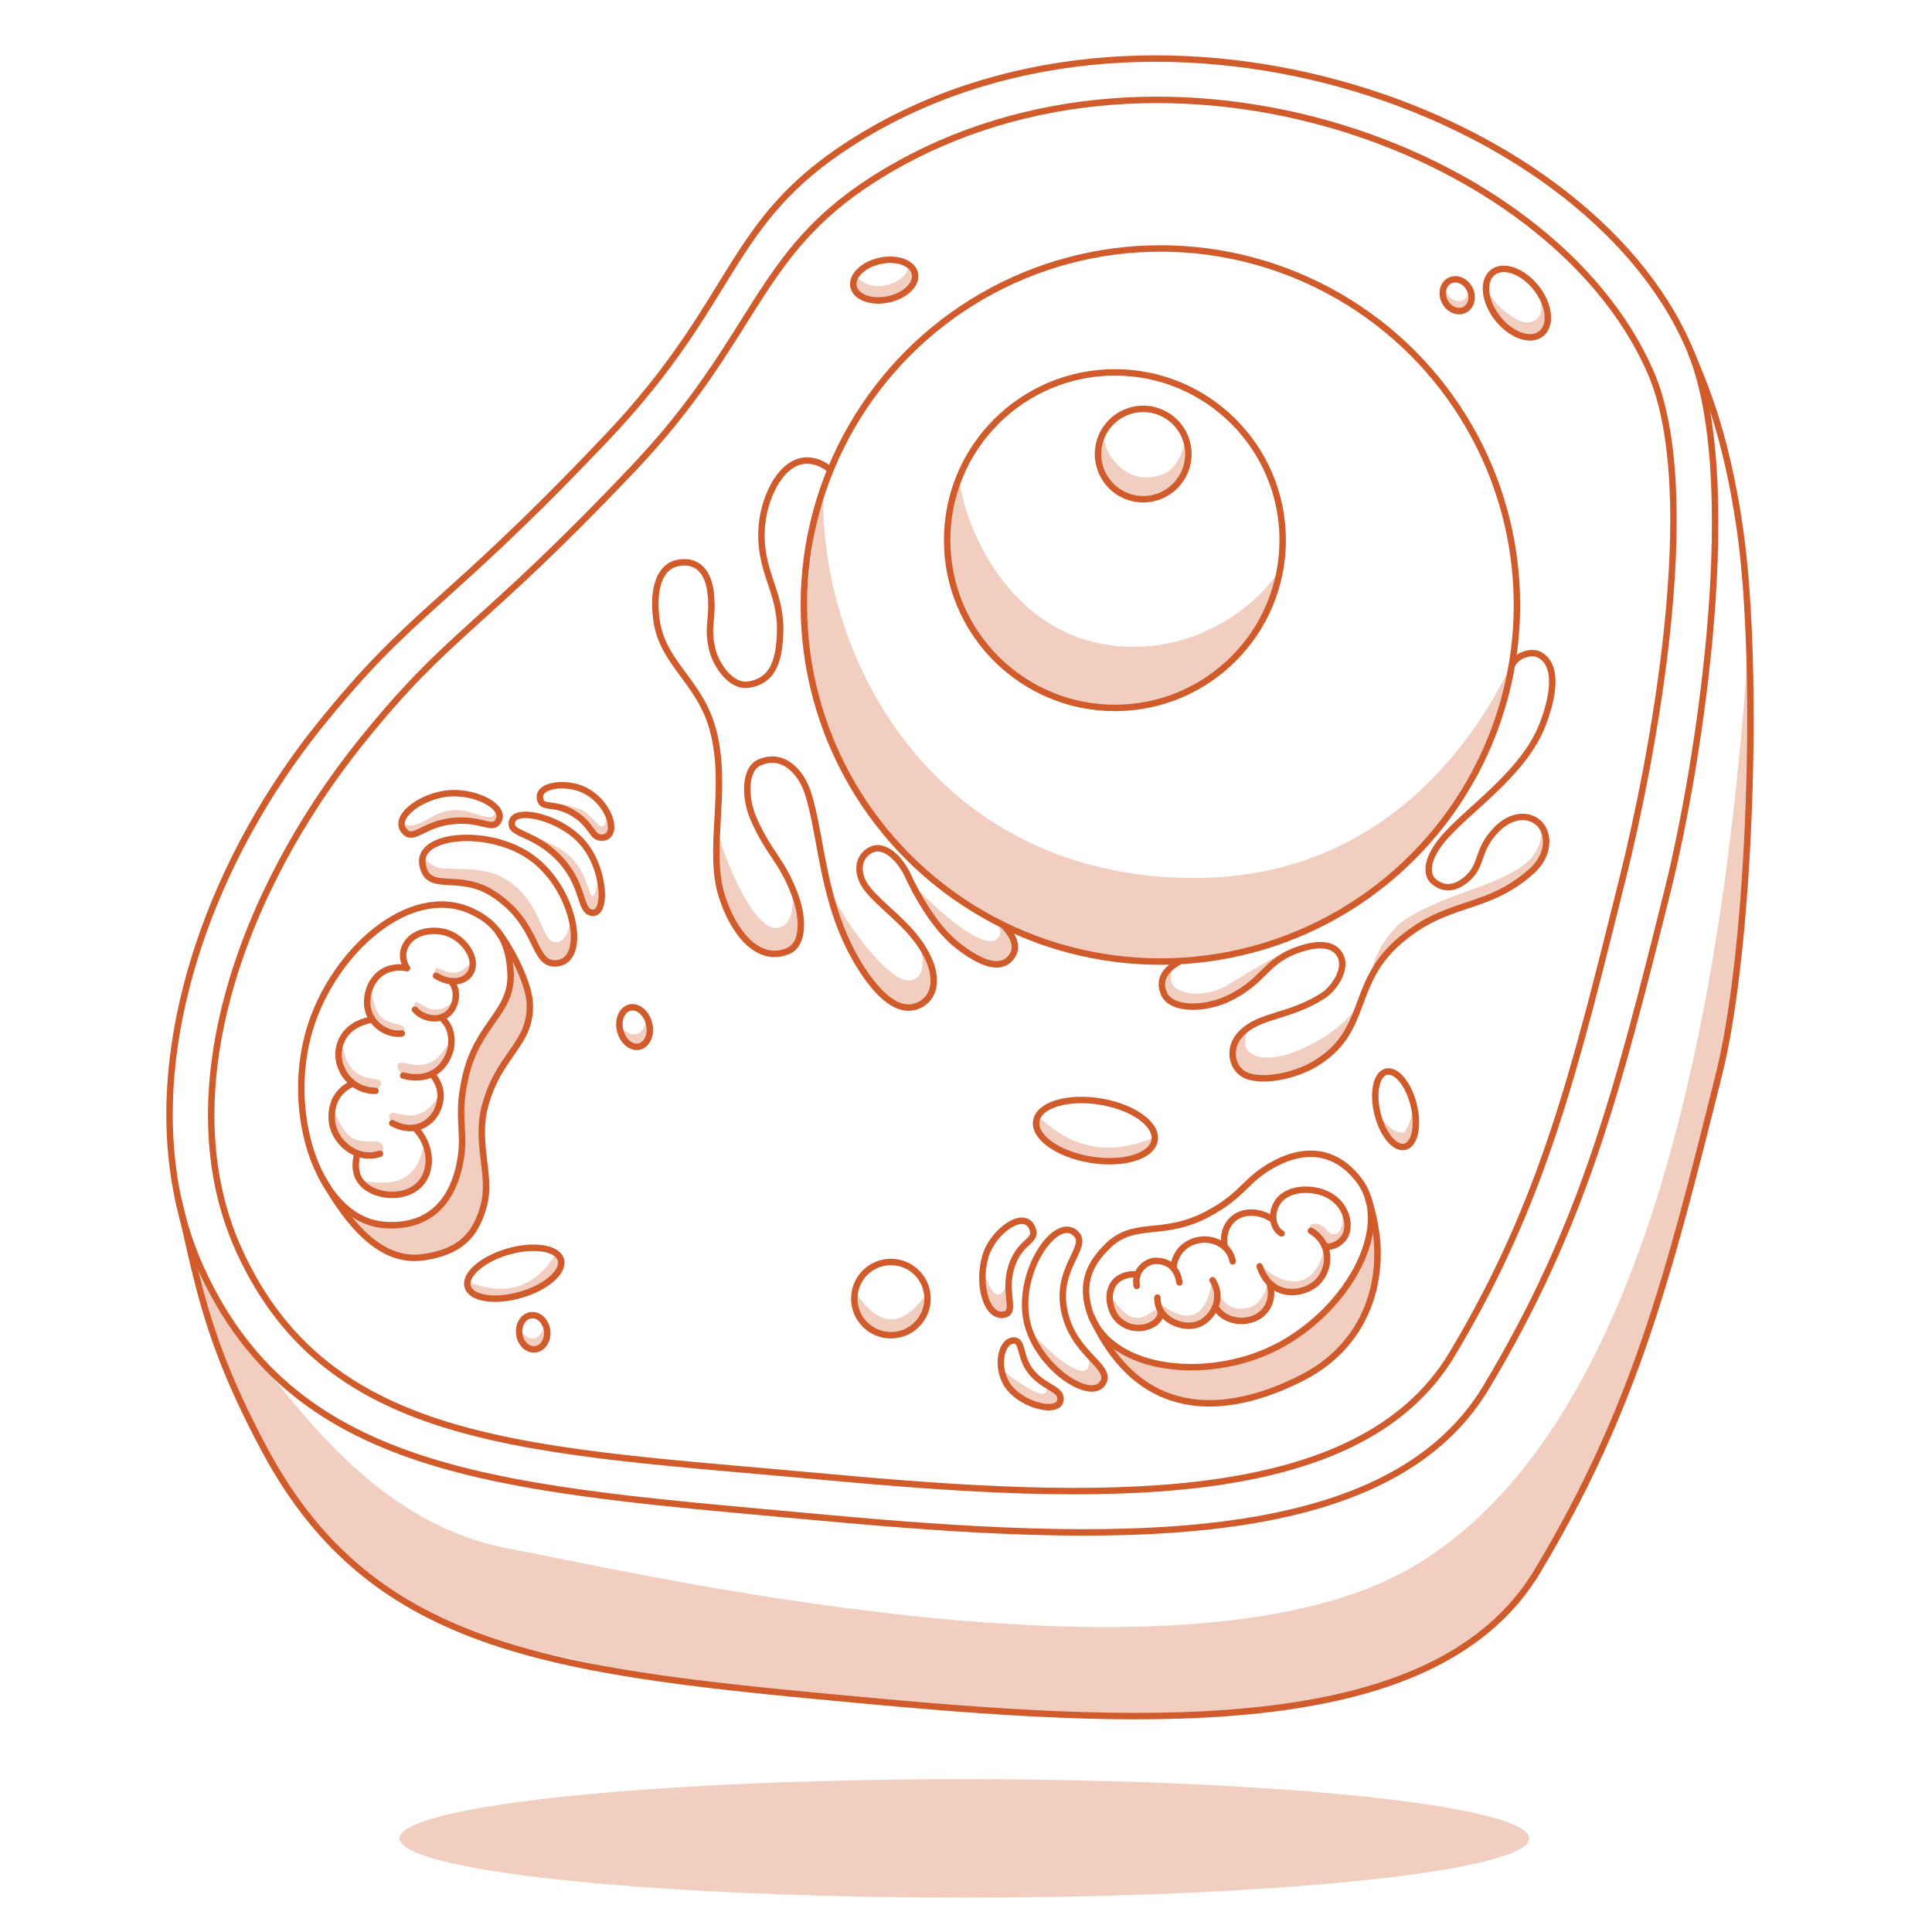 <svg xmlns="http://www.w3.org/2000/svg" viewBox="0 0 3000 3000"><defs><style>.cls-1,.cls-2{fill:none;stroke:#d15b2b;stroke-miterlimit:10;stroke-width:10px;}.cls-2{stroke-linecap:round;}.cls-3{opacity:0.3;}.cls-4{fill:#d15b2b;}</style></defs><g id="Lines"><circle class="cls-1" cx="1731.22" cy="838.75" r="260.51"/><circle class="cls-1" cx="1801.86" cy="939.47" r="553.65"/><circle class="cls-1" cx="1775.13" cy="705.06" r="70.17"/><path class="cls-1" d="M1355.66,278.69C1785,4.17,2409.06,223.5,2563.07,578.09c82,188.74,2.4,602-43.32,785.42-74.8,300.12-123.05,502.39-265,739.38-146.16,244-554.25,228.86-969.75,190.65-460.51-42.36-774-44.49-913.82-352.06-109.88-241.73,3.18-557.32,188.74-788.63C699.1,979.36,742.5,981.41,983.16,727.71,1176.66,523.72,1172.34,395.91,1355.66,278.69Z"/><path class="cls-1" d="M1321.47,222.08C1776.44-68.86,2459.08,163,2622.3,538.8c86.87,200,15.92,648.39-32.52,842.76-79.28,318.06-131.73,521.59-282.16,772.75-154.89,258.6-591.9,242.56-1032.23,202.06-488-44.88-814.91-60.13-963.07-386.08-116.44-256.18-13.63-597.52,183-842.65,147.49-183.85,191.7-179.15,446.74-448C1147.15,463.45,1127.2,346.3,1321.47,222.08Z"/><path class="cls-1" d="M2625.65,546.86c13.79,34.9,53.41,114.55,76.45,277.16,30.6,215.91,15.92,648.39-32.52,842.76-79.27,318.06-131.72,521.59-282.15,772.75-154.9,258.6-591.91,242.56-1032.24,202.06-488-44.88-774.16-73.49-943.53-388.94C315.38,2073.35,306.8,1981.94,277,1863.07"/><ellipse class="cls-1" cx="1370.28" cy="429.43" rx="48.61" ry="30.5" transform="matrix(0.98, -0.21, 0.21, 0.98, -60.04, 301.85)"/><ellipse class="cls-1" cx="2355.51" cy="470.78" rx="38.13" ry="60.69" transform="translate(214.75 1560.37) rotate(-38.28)"/><ellipse class="cls-1" cx="2262.71" cy="458.34" rx="21.61" ry="25.42" transform="translate(38.13 1075.73) rotate(-26.96)"/><ellipse class="cls-1" cx="2167.07" cy="1722.39" rx="28.91" ry="60.05" transform="translate(-351.33 573.27) rotate(-13.95)"/><ellipse class="cls-1" cx="1700.97" cy="1755.55" rx="45.75" ry="93.1" transform="translate(-304.88 3152.61) rotate(-80.76)"/><circle class="cls-1" cx="1383.4" cy="2016.47" r="56.88"/><ellipse class="cls-1" cx="798.51" cy="1977.11" rx="75.3" ry="34.95" transform="translate(-517.18 299.15) rotate(-16.11)"/><ellipse class="cls-1" cx="827.96" cy="2068.77" rx="21.77" ry="26.69" transform="translate(-252.45 119.91) rotate(-7.19)"/><ellipse class="cls-1" cx="985.5" cy="1594.76" rx="23.09" ry="31.14" transform="translate(-357.07 286.34) rotate(-14.02)"/><path class="cls-1" d="M730.88,1414.24c-94.93-42.47-212.6,62.42-249.53,182.6-40.82,132.85,14.15,299.62,117.77,305.45,67.79,3.81,100.41-36.86,112.7-86,14.53-58.12-5.19-74.31,11-144.47,19.36-83.81,73.38-99.16,69.9-161.83C790.59,1471.2,779.18,1435.85,730.88,1414.24Z"/><path class="cls-1" d="M500,1828.33c53,94.72,103.59,131.71,157.5,123.87,56.2-8.17,81.57-33,94.19-82.11,11.44-44.48-13.34-95.32,1-150.95,21.46-83.3,73.15-96.46,69.9-161.84-1.49-30-27.19-82.16-49.94-111.59"/><path class="cls-1" d="M1691.42,2035c27.8,91.53,171.61,109.93,277.32,63.06,116.85-51.82,199.46-190.61,141-266.06-38.25-49.36-86.17-47.46-127.7-26.34-49.11,25-48.46,48.43-106.93,79.52-69.87,37.13-113.11,8.89-154.53,49.11C1694.94,1959.21,1677.28,1988.46,1691.42,2035Z"/><path class="cls-1" d="M1694.22,2042.86c73.24,162.45,205.52,158.85,328.07,96.36,104.61-53.35,139.8-166.18,101.76-279.76"/><path class="cls-2" d="M631.75,1503.21c-3.53-6.11-7.42-16-5.09-26.27,6.57-28.81,42.35-37.19,68.63-28,23.51,8.26,45,35.71,37.29,57.19-5.94,16.63-28.92,25.21-55.61,9"/><path class="cls-2" d="M701,1525c2.88,2.83,9.92,13.73,5.44,30.82-8.52,32.41-45.14,31-62.22,12"/><path class="cls-2" d="M686,1580.8c11.62,10.63,17.61,26.2,14,46.54-3,16.52-21.26,56.26-74,42.79"/><path class="cls-2" d="M670.36,1667.58c13.91,15.83,17,33.25,10.53,51.69-8.75,24.84-36.86,43.43-71.81,24.79"/><path class="cls-2" d="M631.75,1503.21c-43-7.2-62.54,26.84-61.65,54.65,1.06,33,33,50.41,53.81,46.81"/><path class="cls-2" d="M578.21,1583.13c-32.47,5.44-50.58,25.14-52.48,51.2-1.93,26.35,19.38,59.52,57.3,59.52"/><path class="cls-2" d="M546,1683.26c-23.73,11.44-32.3,32.62-30.72,56.24,2.16,32.3,37.32,64.46,74.78,52"/><path class="cls-2" d="M645.4,1752.49c23.85,25,26.33,61.08,9.65,82.65-23.54,30.42-79.28,24.39-96.6-3.18-8.92-14.2-5.94-31.39-3.81-39.71"/><path class="cls-2" d="M2035.62,1911.18c35.41,21.29,30.31,66.06,4.27,84.49-24.58,17.39-68.43,17.26-83.9-29.31"/><path class="cls-2" d="M2057,1935.17c13.25,3.31,27.78-7.28,32.42-17.66,10-22.39-4.61-63.83-51.92-69.48-31.72-3.79-59.31,9.8-60.58,41.25-.22,5.4,1.86,19.63,13.16,26"/><path class="cls-2" d="M1977.26,1894.44c-15.21-11.18-35.65-15.11-52.7-7.88-12.08,5.13-28.1,21.77-22.74,49.74"/><path class="cls-2" d="M1914.16,1958.65c-5.18-29.39-39.82-42-66.49-28.52-23.65,11.94-25.24,35.92-25.71,38.87"/><path class="cls-2" d="M1831.45,1991.39c-3.44-22.05-16.38-33.78-37.46-33.51-12.09.15-33.61,13.5-28.89,38.86"/><path class="cls-2" d="M1766,1979.87c-2.32-1.29-14-3-27.42,4.68-13.12,7.48-21.34,27.8-10.67,52.37,8,18.44,28.83,28.09,47.83,24.53,10.84-2,26.15-9,26.74-23.78"/><path class="cls-2" d="M1797.29,2014.88c-1.4,34.34,40.66,51.14,64.75,40.74,21.53-9.3,38.71-39.79,20.85-67.69"/><path class="cls-2" d="M1887.1,2029.08c12,21,39.26,26.68,60.09,18.33,19.24-7.71,31.32-27.69,24.72-53.55"/><path class="cls-2" d="M655.89,1341.37c7.34,47.49,55,11.35,109.31,46.18,72.63,46.56,60.58,108.74,96.59,108.46,52.24-.41,32.27-114.36-36-164C760.72,1284.65,648.69,1294.77,655.89,1341.37Z"/><path class="cls-2" d="M628.36,1291.17c13.66,15.25,28.78-10.55,71.33-15.89,46.54-5.84,63.71,14.62,73.24,1,16.31-23.38-38.29-50.69-82.93-43.53C649.5,1239.2,609.36,1270,628.36,1291.17Z"/><path class="cls-2" d="M794.85,1281.32c2.23,14.3,35.88,13.73,71.18,49.25,41.84,42.1,33,81.34,51.47,86.42,26,7.18,22.7-69.23-14-109.93C866.55,1266,790.14,1251,794.85,1281.32Z"/><path class="cls-2" d="M839.49,1243.54c4.53,11.83,21.16,2.55,48.18,17.8,31,17.49,30.63,38.33,45,39.32,29.23,2,17.67-50.4-22.81-72.48C880.19,1212,829.84,1218.34,839.49,1243.54Z"/><path class="cls-2" d="M1668.61,1913.81c25.62,20.08-27.25,50.53-17,115.8,11.36,72,74.54,90.17,61.79,116.2-16.68,34.06-103.62-22-119-94.36C1578.67,1976.91,1637.29,1889.27,1668.61,1913.81Z"/><path class="cls-2" d="M1603.52,1908.62c6.61,18.78-16.93,17.46-30.61,51.68-17.16,42.92,5.83,75-11.91,80.48-27.81,8.59-44.22-44.13-30.86-90C1541.43,1912,1591.8,1875.29,1603.52,1908.62Z"/><path class="cls-2" d="M1574.38,2081.5c-21.4,0-29.64,46.8-6.15,74.53s73.8,38.47,78.17,19.41c4.45-19.41-25.61-19.51-46.6-46.92C1583.17,2106.81,1588.57,2081.5,1574.38,2081.5Z"/><path class="cls-1" d="M1289.33,729.7c-9.41-8.24-22.11-14.51-36-14.59-38.23-.24-65.4,52.24-70,98.39-7.22,72.33,29.73,102,28.07,167.55-1.27,50.21-14,76.26-48.58,82-28.76,4.76-51.46-32.73-56.54-53.49-9.2-37.56,1.54-46.29-2.59-87.6-3.27-32.63-19.9-53.72-50.84-47.87-29.1,5.51-39.94,41.17-33.47,88.55,9.46,69.26,69.06,95.32,88.76,174.79,22.21,89.61-9.77,181.65,12.49,253.1,18.22,58.46,57.15,105.78,103.16,86.21,24.41-10.38,24.41-51,10-88.76-21-54.9-39.82-61.43-64.29-118.09-12.58-29.14-14.51-75.09,9.53-85.79,37.28-16.58,65.1,15.25,75.31,46.71,23.09,71.17,21.6,178.8,84.83,275.48,33,50.52,62.6,66.09,87.38,54.87,26.24-11.89,32.91-45.08,7.31-87.28-23.51-38.76-60-61.92-85.26-91.4-21.25-24.85-17-53.47,4.66-63.15,22.45-10,46.28,17.92,56.45,40.16,14,30.55,42.26,81,76.58,108.14,36.93,29.18,64.68,37.49,80.49,22.46,19.38-18.43,4.14-39.83-8.68-53.38"/><path class="cls-1" d="M1831.32,1493.12c-19.06,10.62-34.63,26.82-23.51,50.65,11.68,25,64.26,25.15,104.22,4.45,53.38-27.64,53.11-56.78,105.81-74.35,31.45-10.48,52.19-7.46,62,7.63,14,21.6-8,53.38-25.74,64.82-51.81,33.3-97,28.7-126.46,58.14-21.29,21.29-15.57,51.48,2.54,62.91,23.15,14.63,77.56,5.08,111.53-15.25,84.11-50.34,54.34-122,127.73-187.78,76.83-68.86,136.06-47.43,207.8-110.58,30.93-27.22,27.28-60.86,13.14-74.66-17.37-16.95-45-13.23-66.52,8.89-31.35,32.2-21,53.83-44.48,75.31-18.22,16.63-37.28,19.59-53.81,4.76-9.79-8.79-12.71-29.65,11.55-61,35.11-45.39,128.13-103.35,158.23-182.07,16.82-44,25.1-92.89-5.72-108.67-11.14-5.7-34.08.11-41.9,16.38"/></g><g id="Shadows" class="cls-3"><ellipse class="cls-4" cx="1497.47" cy="2854.65" rx="877" ry="92"/><path class="cls-4" d="M2715.67,988.79c-38.79,594.34-164,1238.47-526,1446.47-361.34,207.63-1230,0-1396.83-30C578.69,2366.74,453.72,2172.82,372,2073l-75-124.38L314.44,2018l47.81,133.75,94.58,174.46L542.16,2427l120.69,79.08,104.23,43.52,255.27,56.13,550,52.78,264.06,5,180.71-16.42,163.42-42.73L2289,2546.21l81.17-76.06,132.91-255.93,92.75-265.69,80.7-312.29,26.2-185.36,15.36-266.51Z"/><path class="cls-4" d="M785.71,1470.46c-3.63,1,16.55,31.51,4.2,68.19-16.44,48.84-48.34,65-63.14,118.49-27.72,100.12,4.45,155.1-33.26,202.21-54.9,68.58-152.68,26.36-166.29,13-13.77-13.57,32.9,64.56,83.39,74.86,73.53,15,117.84-20.1,139.55-65,22.87-47.29-16.42-70.43-3.11-139.55,14.61-75.86,65.75-115.77,75.56-152.89C839,1527.67,791,1469,785.71,1470.46Z"/><path class="cls-4" d="M1715.5,2079c7.48-3.55,87,84.32,259.55,13.78,122.79-50.18,159.66-199.11,159.66-199.11,14.56,20,37.23,171.55-135.36,256.45C1813.61,2241.52,1704.66,2084.19,1715.5,2079Z"/><path class="cls-4" d="M1595.63,2056.29c3,16.45,73.07,83.06,90.78,71,9.77-6.67.15-28.67,3.44-24.17,1.42,1.95,32.39,40.33,24.31,45.95C1657.94,2188.15,1595,2052.64,1595.63,2056.29Z"/><path class="cls-4" d="M1556.39,2125.93c4.66,7.33,52.35,40.89,63.77,38.22,6.67-1.55,5.56-7.76,3.11-12.44-3.63-6.95,27.74,14.95,24.45,23.55-3.69,9.63-32,11.67-53.11,2.23C1564.76,2164.11,1553.69,2121.7,1556.39,2125.93Z"/><path class="cls-4" d="M1525.27,1968.82c.76-.29,12.28,42.38,24.89,41.55,9.87-.64,15.51-25,16.9-27.9,1.77-3.72,9.1,57.46-9.45,59.06C1526.3,2044.22,1524.24,1969.21,1525.27,1968.82Z"/><path class="cls-4" d="M1611.08,1734.26c2.84-3.13,30.07,33.71,81,44.67,56.46,12.16,101.37-16.27,103-12,1.79,4.69-36.44,46.78-104.66,34.67C1605.82,1786.58,1607.86,1737.81,1611.08,1734.26Z"/><path class="cls-4" d="M2138.25,1726.13c2.25,4.47,22.8,36.3,41,32.13,7.72-1.77,15.83-37.66,15.91-42.85.07-4.27,6.13,62.07-12.08,67C2164.24,1787.43,2135.91,1721.47,2138.25,1726.13Z"/><path class="cls-4" d="M1327.14,2008.1c3.21-2.8,24.25,40.94,57.47,40.5,31.54-.42,51.46-41.12,55.38-37.85,4.69,3.91-15.91,59.72-54.49,62.6C1342.81,2076.53,1323.17,2011.57,1327.14,2008.1Z"/><path class="cls-4" d="M723.72,1990.37c1-3,41.23,20.92,83.55,6,38.69-13.63,54.75-51.13,57.34-49.28,2.86,2,16.44,40.84-52,65.28C747,2035.81,722.62,1993.68,723.72,1990.37Z"/><path class="cls-4" d="M803.83,2063.37c1.62-1.32,13.18,17.28,25.78,15,11.77-2.12,16-20.93,17.92-20.21,2.57,1-.19,36-15,38.88C817,2100,801.73,2065.09,803.83,2063.37Z"/><path class="cls-4" d="M962.42,1597.12c1.89-2.14,15,12.36,27.13,8.14,11.79-4.1,13.59-22.8,15.5-22.33,2.72.67,4,39.64-11.5,43.83C978.71,1630.77,959.9,1600,962.42,1597.12Z"/><path class="cls-4" d="M657.46,1327.75c1.3,5.89,12.7,17.74,24.26,19.85,20.56,3.75,67-2.2,97,14,65.33,35.33,59.6,103,84.78,101.44,17.29-1,21.33-26,22.93-41.17.78-7.41,12,64.5-18.25,73.45-4.81,1.43-16.29,4.53-28.62-12.61-20.06-27.89-33.81-66.86-62.84-87.78-36.05-26-82.56-18.78-105.33-27C654.89,1362,656.42,1323.06,657.46,1327.75Z"/><path class="cls-4" d="M838.28,1302.76c5,2,31.14,11.86,48.44,28.67,24.92,24.22,27.45,60.44,33.67,60.17s8.51-36.93,9.5-36.84c1.29.12,7.33,60.84-7.08,62.71-13.18,1.71-10.27-30.61-37.26-65.71C866.13,1326.5,834.36,1301.19,838.28,1302.76Z"/><path class="cls-4" d="M870.05,1249.26c4.5-1.33,20.18,3.62,27.84,6.17,19.5,6.5,30.48,29.23,37.33,27.83,9-1.83,4.44-22.67,4.95-26.2.28-1.92,11.14,38.78,1.46,42-15.41,5.17-10.74-7.65-35.91-25.66C890.27,1262.38,867,1250.17,870.05,1249.26Z"/><path class="cls-4" d="M623.64,1277.12c2.08,3.25,10.41,5,15.86,4.37,21.53-2.64,32.39-19.36,59.33-23.12,29.59-4.12,49.94,13.63,64.94,9.77,3.84-1,7-8.14,6-12.65-.71-3.18,8.2,9.1,5.7,15.47-.57,1.45-3.41,7.52-22.81,9.41-25.78,2.53-29.71-7.3-48.45-6.22-24.94,1.45-36.78,19.95-62,19.78-5.6,0-12-1-16-5.64C623.18,1284.77,622.11,1274.75,623.64,1277.12Z"/><path class="cls-4" d="M564.83,1835c.53-3.46,41.83,11.27,69.56-10.89,22.84-18.25,21.93-49.91,25.78-49.27,4.5.74,13.11,45.1-11.31,66.83C619,1868.31,564.22,1839.08,564.83,1835Z"/><path class="cls-4" d="M682.16,1702.37c-2.68-1.47-9.08,17.73-28.89,26.23-23.52,10.09-42.83-5.9-47.89,1.55-5.44,8,6.84,29.11,52.78,17.34C682.21,1741.32,685.55,1704.23,682.16,1702.37Z"/><path class="cls-4" d="M695.31,1624.26c-2.69-1.47-9.09,17.73-28.89,26.22-23.52,10.09-42.84-5.89-47.9,1.56-5.43,8,6.84,29.11,52.79,17.33C695.35,1663.21,698.69,1626.12,695.31,1624.26Z"/><path class="cls-4" d="M531.38,1625.68c3-.33,1.58,19.85,16.61,35.3,17.85,18.35,41.82,11,43.63,19.82,2,9.48-17.49,24.26-55.4-4.25C516.39,1661.62,527.54,1626.09,531.38,1625.68Z"/><path class="cls-4" d="M519.05,1725c1.11,4.78,14.49,36.65,30.89,43.67,21.56,9.22,41.67-3.89,45.35,13.06,2.05,9.45-20.56,24.34-58.46-4.17C517,1762.67,518.18,1721.28,519.05,1725Z"/><path class="cls-4" d="M577.22,1536.76c.67,3.67,2.23,36.79,20.17,46.67,8.16,4.5,13.44,5.42,24.88,8.28,3.12.78,7.12,4.33,5.89,9-1.12,4.3-8,4.14-8.61,4.41-10.89,4.5-26.87-3.54-36.16-13.19C564.38,1572.19,576.68,1533.79,577.22,1536.76Z"/><path class="cls-4" d="M734,1494c-3-1.94-9.75,13.22-25.13,16-16.06,2.89-29.25-10.09-32.17-6.17-5,6.73,1.87,9.31,6,13.5,9.38,9.51,27.22,12,39.17,3.84S737,1495.86,734,1494Z"/><path class="cls-4" d="M707,1553.68c-1.78-1.87-13.2,14.41-30.91,14.08-16.5-.3-27.13-14.83-31.5-11.16-2.59,2.18-.91,9,1.8,13.38,6.59,10.59,23.3,12.76,35.2,9.28C699.35,1574.07,708.75,1555.56,707,1553.68Z"/><path class="cls-4" d="M1720,2006.56c3.32-1.92,20.24,40.16,46.66,39.77,17.13-.25,28.76-18.21,33.56-14.44,3.55,2.79.47,15.22-6.89,22.89-9.79,10.2-25.71,10.46-35.78,7.78C1726.42,2054.25,1716.72,2008.46,1720,2006.56Z"/><path class="cls-4" d="M1796.47,2021.67c-1.29,1.93,28,48,63.22,33.68,34.35-14,25.29-65.34,23-65.91-2.13-.52-4.32,42-28.66,51.56C1829.19,2050.79,1797.67,2019.87,1796.47,2021.67Z"/><path class="cls-4" d="M1891.5,2007.26c3.55,5.34,14.89,33.11,50,22.45,18-5.49,26.89-32.11,27.32-40.16.26-5,9.64,18.64,4.23,33.94-6.79,19.21-26.44,25.68-30.44,26.88-15.11,4.54-34.82,2.3-45.8-9.79a30.88,30.88,0,0,1-8.06-16.42C1888.38,2021.64,1888.33,2002.51,1891.5,2007.26Z"/><path class="cls-4" d="M1959.05,1967.26c6.89,4.23,36.41,32.3,66.22,19.11,23.12-10.22,30.12-41.61,30.45-50.07.2-5.22,9.82,22.45,7.11,32.74-6.57,24.93-35.68,33.58-38.34,34.32-3.39,1-30.77,8.2-51-9.14C1964,1986.13,1953.91,1964.11,1959.05,1967.26Z"/><path class="cls-4" d="M2034.66,1911.18c-1.74-3.51-1.94-7.27.55-9.25,2.91-2.31,10.37-2.31,14.51-.17,13.47,7,12.83,15.84,22.5,14.5,16.94-2.33,12-35.83,10.37-43.38-1-4.66,17.07,21.68,12.3,37.88a34.13,34.13,0,0,1-22.16,22.64c-3.76,1.14-9.4,2.84-14.34.2-6.16-3.3-4.3-9.65-12.17-16.17C2041.58,1913.59,2036.69,1915.26,2034.66,1911.18Z"/><path class="cls-4" d="M1490.64,738.65c-4.92,36.58,59.6,259.63,261.08,265.61,146,4.34,241-107.75,245-143,1.57-14-55.48,256-265.5,238C1380.72,1069.26,1492.73,723.14,1490.64,738.65Z"/><path class="cls-4" d="M1278.66,757.94c-8.94,271.32,180.34,608.81,581.85,605.35,367.88-3.18,487.65-349.1,487.18-330.59-1,39.21-78,405.56-493,457.93-296.34,37.38-532.94-170.37-594.23-434.94C1234,941.55,1279,747.57,1278.66,757.94Z"/><path class="cls-4" d="M1113.74,1282.11c-1,20.58,51.79,163,92.42,158.71,29.78-3.11,25.34-48.45,24-61.72-.66-6.82,11.83,23.28,12.19,41.31.29,14.47.88,44.24-16.54,55.35-21,13.4-57.19-7.48-76.07-26.3-22.21-22.15-27.62-48.54-34.35-81.37C1108.89,1336.2,1114.24,1271.75,1113.74,1282.11Z"/><path class="cls-4" d="M1293.49,1388.86c4.08,20.2,87.31,146.16,123.8,132.67,26.74-9.89,11.65-52.84,7.24-65.43-2.27-6.46,16.56,19.86,21.26,37.27,3.77,14,11.54,42.72-1.86,57.51-16.17,17.86-49.47,10.3-76.61-8-25.4-17.09-37.27-40.72-51.44-71C1302.11,1442.46,1291.44,1378.7,1293.49,1388.86Z"/><path class="cls-4" d="M1411.94,1364.33c1.62,9.16,106.11,113.93,134.45,94.6,15.65-10.68-1.63-25.31,4.66-28,7.2-3.08,30.56,17.81,27.67,39-1.91,14-15,26.06-28.67,29.33-30.83,7.4-63.61-30.17-91.66-62.33C1432,1406.73,1410.82,1358,1411.94,1364.33Z"/><path class="cls-4" d="M2113.46,1553.58c-6.25,12-34.74,54.35-108.41,81.68-21,7.78-54.33,12-67.33-4-8.35-10.27-2.33-29,2.64-37,2.18-3.51-14.14,5.64-20,15.7-8.62,14.86-8.39,37.46,2.16,50.74,24.54,30.86,97.38,2,101.8.18,7.28-3,41-17.39,66.7-53.59C2105.92,1586.33,2116.42,1547.88,2113.46,1553.58Z"/><path class="cls-4" d="M1987.05,1483.93c.11-2.33-33.43,16.28-83.33,47.11-11.58,7.15-52,22-79,2.22-11.32-8.27-5.33-27-2.9-34.07,1.31-3.81-14.67,11.1-16.74,21.81-2.35,12.23,3,24.79,10.43,32.25,16,16.13,43.82,10.73,59.68,7.66,35.77-6.94,60-27.29,81.86-45.64C1973.65,1501.33,1987,1486.28,1987.05,1483.93Z"/><path class="cls-4" d="M2392.89,1286.49c2.83,15.61-5.5,37.11-19.5,50.44-29,27.58-95.1,45.44-133.67,61.67-61,25.66-68.23,37.28-76.5,46.33-26,28.41-34.45,59.9-30.17,61.83,4.79,2.16,7.33-21.29,49.34-55.16,12.75-10.29,39.45-21.33,92.33-43,37-15.18,63.39-25.06,94.51-48.12,14.68-10.88,30.22-24.56,33.16-44.88C2404.26,1302.61,2392.05,1281.91,2392.89,1286.49Z"/><path class="cls-4" d="M1323.1,430c6.69-7.39,18.41,23.2,57.17,11.67,34-10.11,28-32.25,34.54-29.54,3.88,1.61,4,11.9,1.69,19.5-7,22.84-38.41,28.79-42.34,29.48-6.82,1.2-31.1,5.46-44.47-10C1324.27,444.91,1319.47,434.05,1323.1,430Z"/><path class="cls-4" d="M2307.56,445.09c2.49,6.51,10.18,24.9,36.16,43.84,17.83,13,30,14,39.67,8.33,14.5-8.5,9.62-26.48,7-37.16-.67-2.72,10.2,9.89,11.72,20.8,1.35,9.6,3.55,25.36-6.35,35.08-11.21,11-30,6.46-33.74,5.56-19.46-4.7-30.14-20.66-38.13-32.61C2310.67,469.18,2306.27,441.7,2307.56,445.09Z"/><path class="cls-4" d="M2244.89,445.6c.3,4.15.57,12.44,11.16,19.33,1.65,1.07,8.75,4,14.5,1.83,9-3.44,9.34-14.16,9.84-19,.15-1.45,3.67,5.86,3.5,10.5-.29,7.84-.58,15.58-6.31,20.54-5.43,4.7-12.59,4.19-14.54,4.05-10.1-.72-18.43-8.21-21.82-16.59C2237.13,456.17,2244.69,443,2244.89,445.6Z"/><path class="cls-4" d="M1714.16,676.37c-.44,7.78,3.74,32,27.56,50.89,15.8,12.51,35.8,18.75,63.11,9.56,23.11-7.78,36.06-42.72,34.06-55.89-.64-4.22,7.2,16.75,6.35,27-.47,5.62-2.41,29.11-20.64,46.89-22.51,22-59.73,25.33-86.71,9.72a71.66,71.66,0,0,1-34.39-50.39C1701.08,698.2,1714.5,670.41,1714.16,676.37Z"/></g></svg>